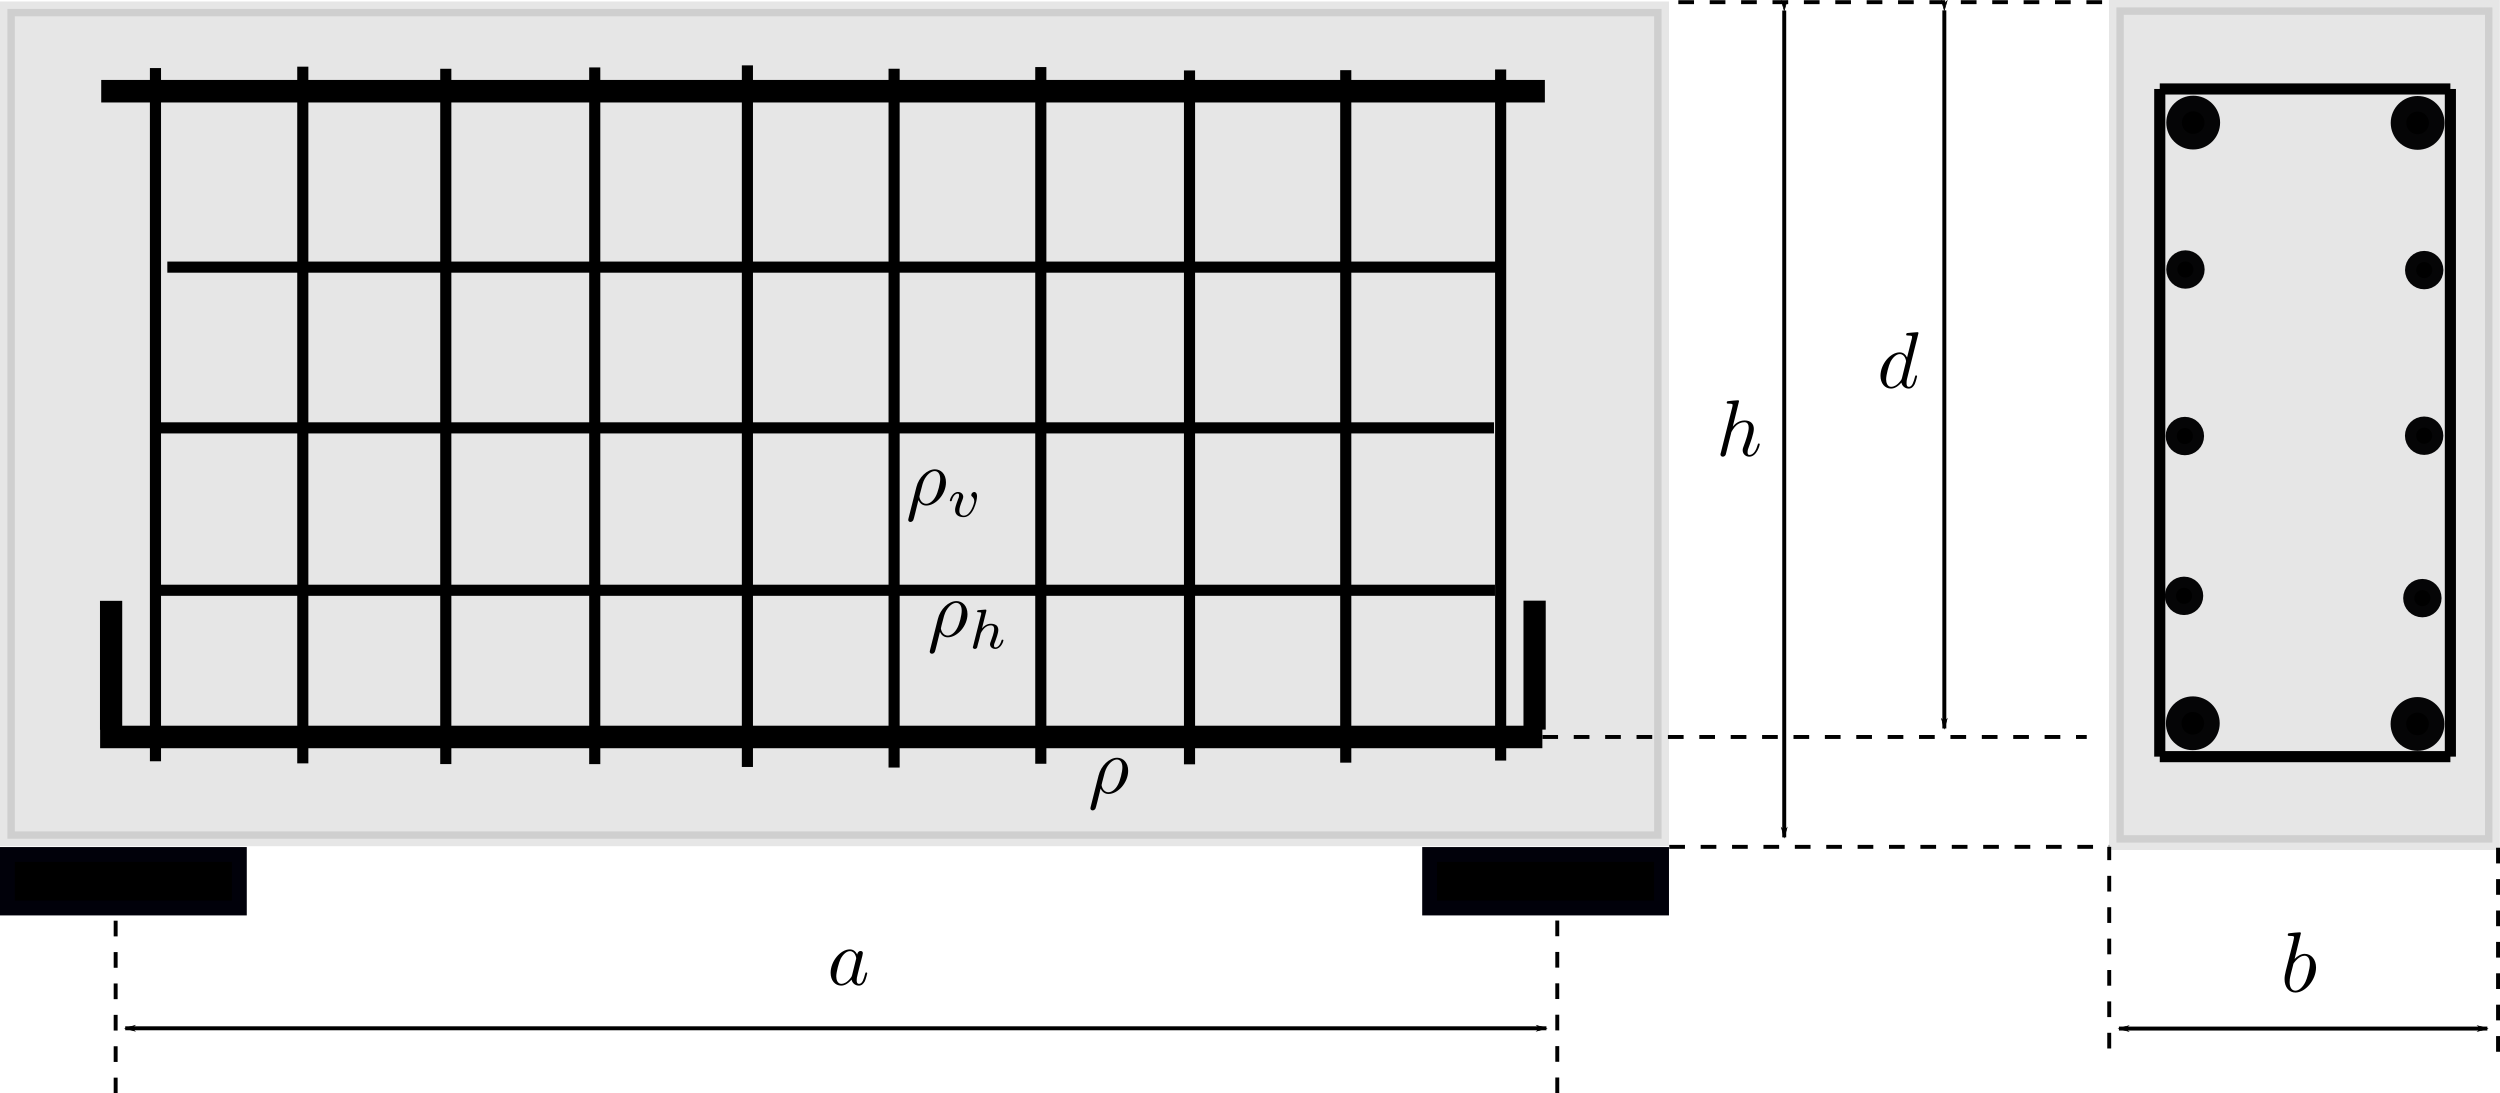 <?xml version="1.0" encoding="UTF-8" standalone="no"?>
<svg
   xmlns:ns1="http://www.iki.fi/pav/software/textext/"
   xmlns:dc="http://purl.org/dc/elements/1.1/"
   xmlns:cc="http://creativecommons.org/ns#"
   xmlns:rdf="http://www.w3.org/1999/02/22-rdf-syntax-ns#"
   xmlns:svg="http://www.w3.org/2000/svg"
   xmlns="http://www.w3.org/2000/svg"
   xmlns:sodipodi="http://sodipodi.sourceforge.net/DTD/sodipodi-0.dtd"
   xmlns:inkscape="http://www.inkscape.org/namespaces/inkscape"
   sodipodi:docname="DeepBeam.svg"
   inkscape:version="1.0 (4035a4fb49, 2020-05-01)"
   width="168.521mm"
   height="73.701mm"
   viewBox="0 0 168.521 73.701"
   version="1.1"
   id="svg8">
  <defs
     id="defs2">
    <marker
       inkscape:stockid="Arrow1Lstart"
       orient="auto"
       refY="0"
       refX="0"
       id="Arrow1Lstart"
       style="overflow:visible"
       inkscape:isstock="true">
      <path
         id="path869"
         d="M 0,0 5,-5 -12.5,0 5,5 Z"
         style="fill:#000000;fill-opacity:1;fill-rule:evenodd;stroke:#000000;stroke-width:1pt;stroke-opacity:1"
         transform="matrix(0.8,0,0,0.8,10,0)" />
    </marker>
    <marker
       inkscape:stockid="Arrow1Lend"
       orient="auto"
       refY="0"
       refX="0"
       id="Arrow1Lend"
       style="overflow:visible"
       inkscape:isstock="true">
      <path
         id="path872"
         d="M 0,0 5,-5 -12.5,0 5,5 Z"
         style="fill:#000000;fill-opacity:1;fill-rule:evenodd;stroke:#000000;stroke-width:1pt;stroke-opacity:1"
         transform="matrix(-0.8,0,0,-0.8,-10,0)" />
    </marker>
    <marker
       inkscape:isstock="true"
       style="overflow:visible"
       id="Arrow1Lstart-9"
       refX="0"
       refY="0"
       orient="auto"
       inkscape:stockid="Arrow1Lstart">
      <path
         transform="matrix(0.8,0,0,0.8,10,0)"
         style="fill:#000000;fill-opacity:1;fill-rule:evenodd;stroke:#000000;stroke-width:1pt;stroke-opacity:1"
         d="M 0,0 5,-5 -12.5,0 5,5 Z"
         id="path869-0" />
    </marker>
    <marker
       inkscape:isstock="true"
       style="overflow:visible"
       id="marker1558"
       refX="0"
       refY="0"
       orient="auto"
       inkscape:stockid="Arrow1Lstart">
      <path
         transform="matrix(0.8,0,0,0.8,10,0)"
         style="fill:#000000;fill-opacity:1;fill-rule:evenodd;stroke:#000000;stroke-width:1pt;stroke-opacity:1"
         d="M 0,0 5,-5 -12.5,0 5,5 Z"
         id="path1556" />
    </marker>
    <marker
       inkscape:isstock="true"
       style="overflow:visible"
       id="Arrow1Lend-5"
       refX="0"
       refY="0"
       orient="auto"
       inkscape:stockid="Arrow1Lend">
      <path
         transform="matrix(-0.8,0,0,-0.8,-10,0)"
         style="fill:#000000;fill-opacity:1;fill-rule:evenodd;stroke:#000000;stroke-width:1pt;stroke-opacity:1"
         d="M 0,0 5,-5 -12.5,0 5,5 Z"
         id="path872-4" />
    </marker>
    <g
       id="id-b994b710-5450-48d4-be48-94c2ee7891f3-2">
      <symbol
         id="id-d7338934-3629-4a4b-8543-264d08cdbad3-0"
         overflow="visible">
        <path
           id="id-be28b300-731d-4a1e-a735-672795f7fc5c-3"
           d=""
           style="stroke:none;stroke-width:0" />
      </symbol>
      <symbol
         id="id-6fd9de65-9aa5-4a48-a97c-f31c2527972d-3"
         overflow="visible">
        <path
           id="id-d567fb3b-1e43-48c9-9737-0450cb3c4cf6-2"
           d="M 3.719,-3.766 C 3.531,-4.141 3.25,-4.406 2.797,-4.406 c -1.156,0 -2.391,1.469 -2.391,2.922 0,0.938 0.547,1.594 1.312,1.594 0.203,0 0.703,-0.047 1.297,-0.75 0.078,0.422 0.438,0.75 0.906,0.75 0.359,0 0.578,-0.234 0.75,-0.547 0.156,-0.359 0.297,-0.969 0.297,-0.984 0,-0.109 -0.094,-0.109 -0.125,-0.109 -0.094,0 -0.109,0.047 -0.141,0.188 -0.172,0.641 -0.344,1.234 -0.75,1.234 -0.281,0 -0.297,-0.266 -0.297,-0.453 0,-0.219 0.016,-0.312 0.125,-0.75 C 3.891,-1.719 3.906,-1.828 4,-2.203 L 4.359,-3.594 c 0.062,-0.281 0.062,-0.297 0.062,-0.344 0,-0.172 -0.109,-0.266 -0.281,-0.266 -0.25,0 -0.391,0.219 -0.422,0.438 z M 3.078,-1.188 C 3.016,-1 3.016,-0.984 2.875,-0.812 2.438,-0.266 2.031,-0.109 1.75,-0.109 c -0.5,0 -0.641,-0.547 -0.641,-0.938 0,-0.5 0.312,-1.719 0.547,-2.188 0.312,-0.578 0.75,-0.953 1.156,-0.953 0.641,0 0.781,0.812 0.781,0.875 0,0.062 -0.016,0.125 -0.031,0.172 z m 0,0"
           style="stroke:none;stroke-width:0" />
      </symbol>
    </g>
    <marker
       inkscape:stockid="Arrow1Lstart"
       orient="auto"
       refY="0"
       refX="0"
       id="Arrow1Lstart-9-7"
       style="overflow:visible"
       inkscape:isstock="true">
      <path
         id="path869-0-5"
         d="M 0,0 5,-5 -12.5,0 5,5 Z"
         style="fill:#000000;fill-opacity:1;fill-rule:evenodd;stroke:#000000;stroke-width:1pt;stroke-opacity:1"
         transform="matrix(0.8,0,0,0.8,10,0)" />
    </marker>
    <marker
       inkscape:stockid="Arrow1Lstart"
       orient="auto"
       refY="0"
       refX="0"
       id="marker1856"
       style="overflow:visible"
       inkscape:isstock="true">
      <path
         id="path1854"
         d="M 0,0 5,-5 -12.5,0 5,5 Z"
         style="fill:#000000;fill-opacity:1;fill-rule:evenodd;stroke:#000000;stroke-width:1pt;stroke-opacity:1"
         transform="matrix(0.8,0,0,0.8,10,0)" />
    </marker>
    <marker
       inkscape:stockid="Arrow1Lend"
       orient="auto"
       refY="0"
       refX="0"
       id="Arrow1Lend-5-7"
       style="overflow:visible"
       inkscape:isstock="true">
      <path
         id="path872-4-2"
         d="M 0,0 5,-5 -12.5,0 5,5 Z"
         style="fill:#000000;fill-opacity:1;fill-rule:evenodd;stroke:#000000;stroke-width:1pt;stroke-opacity:1"
         transform="matrix(-0.8,0,0,-0.8,-10,0)" />
    </marker>
    <g
       id="id-b1a96e4a-0e61-46fd-ab33-ca2e786939b3-3">
      <symbol
         id="id-f11ced42-3df7-4995-b873-aaacd4ab6959-7"
         overflow="visible">
        <path
           id="id-ea409e7c-8387-417a-a1ba-b4a1f7a70a3d-5"
           d=""
           style="stroke:none" />
      </symbol>
      <symbol
         id="id-deddcf4d-5d41-4bb9-a0fb-93c269c30378-4"
         overflow="visible">
        <path
           id="id-1b3b8bd4-e0ee-4f59-8ca4-40478d958500-0"
           d="m 2.859,-6.812 c 0,0 0,-0.109 -0.125,-0.109 -0.234,0 -0.953,0.078 -1.219,0.109 -0.078,0 -0.188,0.016 -0.188,0.188 0,0.125 0.094,0.125 0.234,0.125 0.484,0 0.5,0.062 0.5,0.172 L 2.031,-6.125 0.594,-0.391 c -0.047,0.141 -0.047,0.156 -0.047,0.219 0,0.234 0.203,0.281 0.297,0.281 0.156,0 0.312,-0.125 0.359,-0.266 l 0.188,-0.75 0.219,-0.891 C 1.672,-2.031 1.734,-2.25 1.781,-2.469 1.797,-2.531 1.891,-2.859 1.891,-2.922 1.922,-3.016 2.234,-3.562 2.578,-3.844 2.797,-4 3.094,-4.188 3.531,-4.188 c 0.422,0 0.531,0.344 0.531,0.703 0,0.531 -0.375,1.625 -0.609,2.234 C 3.375,-1.031 3.312,-0.906 3.312,-0.703 c 0,0.469 0.359,0.812 0.828,0.812 0.938,0 1.297,-1.453 1.297,-1.531 0,-0.109 -0.078,-0.109 -0.109,-0.109 -0.109,0 -0.109,0.031 -0.156,0.188 -0.141,0.531 -0.469,1.234 -1.016,1.234 -0.172,0 -0.234,-0.094 -0.234,-0.328 0,-0.25 0.078,-0.484 0.172,-0.703 0.156,-0.438 0.609,-1.625 0.609,-2.203 0,-0.641 -0.391,-1.062 -1.141,-1.062 -0.625,0 -1.109,0.312 -1.484,0.766 z m 0,0"
           style="stroke:none" />
      </symbol>
    </g>
    <g
       id="id-b994b710-5450-48d4-be48-94c2ee7891f3-25">
      <symbol
         id="id-d7338934-3629-4a4b-8543-264d08cdbad3-7"
         overflow="visible">
        <path
           id="id-be28b300-731d-4a1e-a735-672795f7fc5c-5"
           d=""
           style="stroke:none;stroke-width:0" />
      </symbol>
      <symbol
         id="id-6fd9de65-9aa5-4a48-a97c-f31c2527972d-6"
         overflow="visible">
        <path
           id="id-d567fb3b-1e43-48c9-9737-0450cb3c4cf6-9"
           d="M 3.719,-3.766 C 3.531,-4.141 3.25,-4.406 2.797,-4.406 c -1.156,0 -2.391,1.469 -2.391,2.922 0,0.938 0.547,1.594 1.312,1.594 0.203,0 0.703,-0.047 1.297,-0.75 0.078,0.422 0.438,0.75 0.906,0.75 0.359,0 0.578,-0.234 0.75,-0.547 0.156,-0.359 0.297,-0.969 0.297,-0.984 0,-0.109 -0.094,-0.109 -0.125,-0.109 -0.094,0 -0.109,0.047 -0.141,0.188 -0.172,0.641 -0.344,1.234 -0.75,1.234 -0.281,0 -0.297,-0.266 -0.297,-0.453 0,-0.219 0.016,-0.312 0.125,-0.75 C 3.891,-1.719 3.906,-1.828 4,-2.203 L 4.359,-3.594 c 0.062,-0.281 0.062,-0.297 0.062,-0.344 0,-0.172 -0.109,-0.266 -0.281,-0.266 -0.25,0 -0.391,0.219 -0.422,0.438 z M 3.078,-1.188 C 3.016,-1 3.016,-0.984 2.875,-0.812 2.438,-0.266 2.031,-0.109 1.75,-0.109 c -0.5,0 -0.641,-0.547 -0.641,-0.938 0,-0.5 0.312,-1.719 0.547,-2.188 0.312,-0.578 0.75,-0.953 1.156,-0.953 0.641,0 0.781,0.812 0.781,0.875 0,0.062 -0.016,0.125 -0.031,0.172 z m 0,0"
           style="stroke:none;stroke-width:0" />
      </symbol>
    </g>
    <g
       id="id-fbc13800-2a69-4645-b7ff-20e4cdbe1164-2">
      <symbol
         id="id-6175a87d-3ac9-4e69-8619-4d6cdbd5412a-1"
         overflow="visible">
        <path
           id="id-703999ed-970e-4edc-b125-f77be6d9526d-3"
           d=""
           style="stroke:none" />
      </symbol>
      <symbol
         id="id-0fa40888-01c3-4b9b-b525-2481fd49097e-6"
         overflow="visible">
        <path
           id="id-359f8a84-7beb-49ad-8082-f2dad7536124-3"
           d="m 0.328,1.719 c -0.031,0.125 -0.031,0.141 -0.031,0.172 0,0.141 0.109,0.266 0.281,0.266 0.203,0 0.328,-0.188 0.344,-0.219 0.062,-0.078 0.375,-1.422 0.641,-2.5 0.203,0.406 0.516,0.672 0.984,0.672 C 3.719,0.109 5,-1.297 5,-2.781 c 0,-1.062 -0.656,-1.625 -1.375,-1.625 -0.969,0 -2.016,1 -2.312,2.219 z m 2.219,-1.828 C 1.844,-0.109 1.688,-0.906 1.688,-1 c 0,-0.031 0.047,-0.234 0.078,-0.359 0.281,-1.125 0.375,-1.484 0.594,-1.875 0.438,-0.734 0.938,-0.953 1.234,-0.953 0.375,0 0.688,0.297 0.688,0.984 0,0.547 -0.281,1.656 -0.547,2.141 -0.328,0.641 -0.812,0.953 -1.188,0.953 z m 0,0"
           style="stroke:none" />
      </symbol>
      <symbol
         id="id-e7c2cc6c-cc3a-4328-a064-84879bd47dab-2"
         overflow="visible">
        <path
           id="id-ab60abb4-dae5-44d1-96a1-d3af4362710a-5"
           d=""
           style="stroke:none" />
      </symbol>
      <symbol
         id="id-0d7c63a3-1451-4c71-85c7-a4557a969ce8-2"
         overflow="visible">
        <path
           id="id-d08ddc5a-53a7-482e-861e-fd30b6e56ea7-4"
           d="m 3.719,-2.531 c 0,-0.547 -0.328,-0.547 -0.344,-0.547 -0.188,0 -0.375,0.188 -0.375,0.375 0,0.109 0.062,0.172 0.109,0.203 0.125,0.109 0.266,0.281 0.266,0.562 0,0.312 -0.469,1.812 -1.297,1.812 -0.562,0 -0.562,-0.5 -0.562,-0.625 0,-0.312 0.125,-0.703 0.391,-1.359 C 1.953,-2.25 2,-2.359 2,-2.469 2,-2.844 1.688,-3.078 1.344,-3.078 0.641,-3.078 0.328,-2.125 0.328,-2 c 0,0.078 0.094,0.078 0.125,0.078 0.094,0 0.094,-0.031 0.125,-0.109 C 0.734,-2.594 1.031,-2.875 1.312,-2.875 c 0.125,0 0.172,0.078 0.172,0.234 0,0.172 -0.047,0.312 -0.125,0.469 -0.297,0.781 -0.375,1.078 -0.375,1.328 0,0.688 0.547,0.906 1.078,0.906 1.172,0 1.656,-2.016 1.656,-2.594 z m 0,0"
           style="stroke:none" />
      </symbol>
    </g>
    <marker
       inkscape:isstock="true"
       style="overflow:visible"
       id="Arrow1Lstart-8"
       refX="0"
       refY="0"
       orient="auto"
       inkscape:stockid="Arrow1Lstart">
      <path
         transform="matrix(0.8,0,0,0.8,10,0)"
         style="fill:#000000;fill-opacity:1;fill-rule:evenodd;stroke:#000000;stroke-width:1pt;stroke-opacity:1"
         d="M 0,0 5,-5 -12.5,0 5,5 Z"
         id="path869-3" />
    </marker>
    <marker
       inkscape:isstock="true"
       style="overflow:visible"
       id="marker3126"
       refX="0"
       refY="0"
       orient="auto"
       inkscape:stockid="Arrow1Lstart">
      <path
         transform="matrix(0.8,0,0,0.8,10,0)"
         style="fill:#000000;fill-opacity:1;fill-rule:evenodd;stroke:#000000;stroke-width:1pt;stroke-opacity:1"
         d="M 0,0 5,-5 -12.5,0 5,5 Z"
         id="path3124" />
    </marker>
    <marker
       inkscape:isstock="true"
       style="overflow:visible"
       id="Arrow1Lend-4"
       refX="0"
       refY="0"
       orient="auto"
       inkscape:stockid="Arrow1Lend">
      <path
         transform="matrix(-0.8,0,0,-0.8,-10,0)"
         style="fill:#000000;fill-opacity:1;fill-rule:evenodd;stroke:#000000;stroke-width:1pt;stroke-opacity:1"
         d="M 0,0 5,-5 -12.5,0 5,5 Z"
         id="path872-41" />
    </marker>
    <g
       id="id-b994b710-5450-48d4-be48-94c2ee7891f3-8">
      <symbol
         id="id-d7338934-3629-4a4b-8543-264d08cdbad3-1"
         overflow="visible">
        <path
           id="id-be28b300-731d-4a1e-a735-672795f7fc5c-4"
           d=""
           style="stroke:none;stroke-width:0" />
      </symbol>
      <symbol
         id="id-6fd9de65-9aa5-4a48-a97c-f31c2527972d-5"
         overflow="visible">
        <path
           id="id-d567fb3b-1e43-48c9-9737-0450cb3c4cf6-7"
           d="M 3.719,-3.766 C 3.531,-4.141 3.25,-4.406 2.797,-4.406 c -1.156,0 -2.391,1.469 -2.391,2.922 0,0.938 0.547,1.594 1.312,1.594 0.203,0 0.703,-0.047 1.297,-0.75 0.078,0.422 0.438,0.75 0.906,0.75 0.359,0 0.578,-0.234 0.75,-0.547 0.156,-0.359 0.297,-0.969 0.297,-0.984 0,-0.109 -0.094,-0.109 -0.125,-0.109 -0.094,0 -0.109,0.047 -0.141,0.188 -0.172,0.641 -0.344,1.234 -0.75,1.234 -0.281,0 -0.297,-0.266 -0.297,-0.453 0,-0.219 0.016,-0.312 0.125,-0.75 C 3.891,-1.719 3.906,-1.828 4,-2.203 L 4.359,-3.594 c 0.062,-0.281 0.062,-0.297 0.062,-0.344 0,-0.172 -0.109,-0.266 -0.281,-0.266 -0.25,0 -0.391,0.219 -0.422,0.438 z M 3.078,-1.188 C 3.016,-1 3.016,-0.984 2.875,-0.812 2.438,-0.266 2.031,-0.109 1.75,-0.109 c -0.5,0 -0.641,-0.547 -0.641,-0.938 0,-0.5 0.312,-1.719 0.547,-2.188 0.312,-0.578 0.75,-0.953 1.156,-0.953 0.641,0 0.781,0.812 0.781,0.875 0,0.062 -0.016,0.125 -0.031,0.172 z m 0,0"
           style="stroke:none;stroke-width:0" />
      </symbol>
    </g>
    <g
       id="id-fbc13800-2a69-4645-b7ff-20e4cdbe1164-3">
      <symbol
         id="id-6175a87d-3ac9-4e69-8619-4d6cdbd5412a-8"
         overflow="visible">
        <path
           id="id-703999ed-970e-4edc-b125-f77be6d9526d-6"
           d=""
           style="stroke:none" />
      </symbol>
      <symbol
         id="id-0fa40888-01c3-4b9b-b525-2481fd49097e-4"
         overflow="visible">
        <path
           id="id-359f8a84-7beb-49ad-8082-f2dad7536124-9"
           d="m 0.328,1.719 c -0.031,0.125 -0.031,0.141 -0.031,0.172 0,0.141 0.109,0.266 0.281,0.266 0.203,0 0.328,-0.188 0.344,-0.219 0.062,-0.078 0.375,-1.422 0.641,-2.5 0.203,0.406 0.516,0.672 0.984,0.672 C 3.719,0.109 5,-1.297 5,-2.781 c 0,-1.062 -0.656,-1.625 -1.375,-1.625 -0.969,0 -2.016,1 -2.312,2.219 z m 2.219,-1.828 C 1.844,-0.109 1.688,-0.906 1.688,-1 c 0,-0.031 0.047,-0.234 0.078,-0.359 0.281,-1.125 0.375,-1.484 0.594,-1.875 0.438,-0.734 0.938,-0.953 1.234,-0.953 0.375,0 0.688,0.297 0.688,0.984 0,0.547 -0.281,1.656 -0.547,2.141 -0.328,0.641 -0.812,0.953 -1.188,0.953 z m 0,0"
           style="stroke:none" />
      </symbol>
      <symbol
         id="id-e7c2cc6c-cc3a-4328-a064-84879bd47dab-4"
         overflow="visible">
        <path
           id="id-ab60abb4-dae5-44d1-96a1-d3af4362710a-7"
           d=""
           style="stroke:none" />
      </symbol>
      <symbol
         id="id-0d7c63a3-1451-4c71-85c7-a4557a969ce8-5"
         overflow="visible">
        <path
           id="id-d08ddc5a-53a7-482e-861e-fd30b6e56ea7-5"
           d="m 3.719,-2.531 c 0,-0.547 -0.328,-0.547 -0.344,-0.547 -0.188,0 -0.375,0.188 -0.375,0.375 0,0.109 0.062,0.172 0.109,0.203 0.125,0.109 0.266,0.281 0.266,0.562 0,0.312 -0.469,1.812 -1.297,1.812 -0.562,0 -0.562,-0.5 -0.562,-0.625 0,-0.312 0.125,-0.703 0.391,-1.359 C 1.953,-2.25 2,-2.359 2,-2.469 2,-2.844 1.688,-3.078 1.344,-3.078 0.641,-3.078 0.328,-2.125 0.328,-2 c 0,0.078 0.094,0.078 0.125,0.078 0.094,0 0.094,-0.031 0.125,-0.109 C 0.734,-2.594 1.031,-2.875 1.312,-2.875 c 0.125,0 0.172,0.078 0.172,0.234 0,0.172 -0.047,0.312 -0.125,0.469 -0.297,0.781 -0.375,1.078 -0.375,1.328 0,0.688 0.547,0.906 1.078,0.906 1.172,0 1.656,-2.016 1.656,-2.594 z m 0,0"
           style="stroke:none" />
      </symbol>
    </g>
  </defs>
  <sodipodi:namedview
     id="base"
     pagecolor="#ffffff"
     bordercolor="#666666"
     borderopacity="1.0"
     inkscape:pageopacity="0.0"
     inkscape:pageshadow="2"
     inkscape:zoom="0.98994949"
     inkscape:cx="318.98169"
     inkscape:cy="108.38062"
     inkscape:document-units="mm"
     inkscape:current-layer="layer1"
     inkscape:document-rotation="0"
     showgrid="false"
     inkscape:window-width="1920"
     inkscape:window-height="991"
     inkscape:window-x="-9"
     inkscape:window-y="-9"
     inkscape:window-maximized="1" />
  <g
     inkscape:label="Layer 1"
     inkscape:groupmode="layer"
     id="layer1"
     transform="translate(-39.943,-79.153)">
    <rect
       style="opacity:0.1;fill:#000000;fill-opacity:1;stroke:#050506;stroke-width:1;stroke-miterlimit:4;stroke-dasharray:none;stroke-opacity:1"
       id="rect833"
       width="111.503"
       height="55.94"
       x="40.443"
       y="79.753" />
    <rect
       style="fill:#000000;fill-opacity:1;stroke:#01010a;stroke-width:1;stroke-miterlimit:4;stroke-dasharray:none"
       id="rect835"
       width="15.635"
       height="3.608"
       x="40.443"
       y="136.752" />
    <rect
       y="136.752"
       x="136.311"
       height="3.608"
       width="15.635"
       id="rect835-0"
       style="fill:#000000;fill-opacity:1;stroke:#01010a;stroke-width:1;stroke-miterlimit:4;stroke-dasharray:none" />
    <path
       style="fill:none;stroke:#000000;stroke-width:0.267;stroke-linecap:butt;stroke-linejoin:miter;stroke-miterlimit:4;stroke-dasharray:none;stroke-opacity:1;marker-start:url(#Arrow1Lstart);marker-mid:url(#Arrow1Lstart);marker-end:url(#Arrow1Lend)"
       d="M 48.384,148.468 H 144.184"
       id="path867" />
    <g
       id="g1295"
       ns1:jacobian_sqrt="0.540685"
       ns1:stroke-to-path="0"
       ns1:alignment="middle center"
       ns1:scale="1.5326481916807657"
       ns1:preamble="C:\Users\USER\AppData\Roaming\inkscape\extensions\textext\default_packages.tex"
       ns1:text="$a$"
       ns1:pdfconverter="inkscape"
       ns1:texconverter="pdflatex"
       ns1:version="1.5.0"
       transform="matrix(0.541,0,0,0.541,95.934,143.149)">
      <defs
         id="id-a2c157e5-286c-4aa9-b745-75e877fac2d5">
        <g
           id="id-b994b710-5450-48d4-be48-94c2ee7891f3">
          <symbol
             overflow="visible"
             id="id-d7338934-3629-4a4b-8543-264d08cdbad3">
            <path
               style="stroke:none;stroke-width:0"
               d=""
               id="id-be28b300-731d-4a1e-a735-672795f7fc5c" />
          </symbol>
          <symbol
             overflow="visible"
             id="id-6fd9de65-9aa5-4a48-a97c-f31c2527972d">
            <path
               style="stroke:none;stroke-width:0"
               d="M 3.719,-3.766 C 3.531,-4.141 3.25,-4.406 2.797,-4.406 c -1.156,0 -2.391,1.469 -2.391,2.922 0,0.938 0.547,1.594 1.312,1.594 0.203,0 0.703,-0.047 1.297,-0.75 0.078,0.422 0.438,0.75 0.906,0.75 0.359,0 0.578,-0.234 0.75,-0.547 0.156,-0.359 0.297,-0.969 0.297,-0.984 0,-0.109 -0.094,-0.109 -0.125,-0.109 -0.094,0 -0.109,0.047 -0.141,0.188 -0.172,0.641 -0.344,1.234 -0.75,1.234 -0.281,0 -0.297,-0.266 -0.297,-0.453 0,-0.219 0.016,-0.312 0.125,-0.75 C 3.891,-1.719 3.906,-1.828 4,-2.203 L 4.359,-3.594 c 0.062,-0.281 0.062,-0.297 0.062,-0.344 0,-0.172 -0.109,-0.266 -0.281,-0.266 -0.25,0 -0.391,0.219 -0.422,0.438 z M 3.078,-1.188 C 3.016,-1 3.016,-0.984 2.875,-0.812 2.438,-0.266 2.031,-0.109 1.75,-0.109 c -0.5,0 -0.641,-0.547 -0.641,-0.938 0,-0.5 0.312,-1.719 0.547,-2.188 0.312,-0.578 0.75,-0.953 1.156,-0.953 0.641,0 0.781,0.812 0.781,0.875 0,0.062 -0.016,0.125 -0.031,0.172 z m 0,0"
               id="id-d567fb3b-1e43-48c9-9737-0450cb3c4cf6" />
          </symbol>
        </g>
      </defs>
      <g
         id="id-621fd36d-c1d8-4989-91f7-d39807f83819"
         transform="translate(-149.118,-130.359)">
        <g
           style="fill:#000000;fill-opacity:1"
           id="id-5ac17e7d-e4b0-4f4b-abdb-e599a32e4a46">
          <g
             id="g1291"
             transform="translate(148.712,134.765)">
            <path
               style="stroke:none;stroke-width:0"
               d="M 3.719,-3.766 C 3.531,-4.141 3.25,-4.406 2.797,-4.406 c -1.156,0 -2.391,1.469 -2.391,2.922 0,0.938 0.547,1.594 1.312,1.594 0.203,0 0.703,-0.047 1.297,-0.75 0.078,0.422 0.438,0.75 0.906,0.75 0.359,0 0.578,-0.234 0.75,-0.547 0.156,-0.359 0.297,-0.969 0.297,-0.984 0,-0.109 -0.094,-0.109 -0.125,-0.109 -0.094,0 -0.109,0.047 -0.141,0.188 -0.172,0.641 -0.344,1.234 -0.75,1.234 -0.281,0 -0.297,-0.266 -0.297,-0.453 0,-0.219 0.016,-0.312 0.125,-0.75 C 3.891,-1.719 3.906,-1.828 4,-2.203 L 4.359,-3.594 c 0.062,-0.281 0.062,-0.297 0.062,-0.344 0,-0.172 -0.109,-0.266 -0.281,-0.266 -0.25,0 -0.391,0.219 -0.422,0.438 z M 3.078,-1.188 C 3.016,-1 3.016,-0.984 2.875,-0.812 2.438,-0.266 2.031,-0.109 1.75,-0.109 c -0.5,0 -0.641,-0.547 -0.641,-0.938 0,-0.5 0.312,-1.719 0.547,-2.188 0.312,-0.578 0.75,-0.953 1.156,-0.953 0.641,0 0.781,0.812 0.781,0.875 0,0.062 -0.016,0.125 -0.031,0.172 z m 0,0"
               id="id-f32a6ca1-8278-4b11-83b1-292ef06cdb75" />
          </g>
        </g>
      </g>
    </g>
    <path
       style="fill:none;stroke:#000000;stroke-width:1.518;stroke-linecap:butt;stroke-linejoin:miter;stroke-miterlimit:4;stroke-dasharray:none;stroke-opacity:1"
       d="M 46.692,128.831 H 143.911"
       id="path1310" />
    <path
       style="fill:none;stroke:#000000;stroke-width:1.5;stroke-linecap:butt;stroke-linejoin:miter;stroke-miterlimit:4;stroke-dasharray:none;stroke-opacity:1"
       d="m 143.388,128.335 v -8.693"
       id="path1314" />
    <path
       id="path1314-3"
       d="m 47.432,128.347 v -8.693"
       style="fill:none;stroke:#000000;stroke-width:1.5;stroke-linecap:butt;stroke-linejoin:miter;stroke-miterlimit:4;stroke-dasharray:none;stroke-opacity:1" />
    <path
       id="path1310-9"
       d="m 46.766,85.301 h 97.314"
       style="fill:none;stroke:#000000;stroke-width:1.519;stroke-linecap:butt;stroke-linejoin:miter;stroke-miterlimit:4;stroke-dasharray:none;stroke-opacity:1" />
    <path
       style="fill:none;stroke:#000000;stroke-width:0.75;stroke-linecap:butt;stroke-linejoin:miter;stroke-miterlimit:4;stroke-dasharray:none;stroke-opacity:1"
       d="M 60.354,83.647 V 130.61"
       id="path1346"
       sodipodi:nodetypes="cc" />
    <path
       id="path1346-8"
       d="M 69.993,83.789 V 130.658"
       style="fill:none;stroke:#000000;stroke-width:0.75;stroke-linecap:butt;stroke-linejoin:miter;stroke-miterlimit:4;stroke-dasharray:none;stroke-opacity:1"
       sodipodi:nodetypes="cc" />
    <path
       style="fill:none;stroke:#000000;stroke-width:0.75;stroke-linecap:butt;stroke-linejoin:miter;stroke-miterlimit:4;stroke-dasharray:none;stroke-opacity:1"
       d="M 80.034,83.698 V 130.661"
       id="path1346-8-9"
       sodipodi:nodetypes="cc" />
    <path
       id="path1346-8-9-5"
       d="M 90.324,83.559 V 130.853"
       style="fill:none;stroke:#000000;stroke-width:0.75;stroke-linecap:butt;stroke-linejoin:miter;stroke-miterlimit:4;stroke-dasharray:none;stroke-opacity:1"
       sodipodi:nodetypes="cc" />
    <path
       style="fill:none;stroke:#000000;stroke-width:0.75;stroke-linecap:butt;stroke-linejoin:miter;stroke-miterlimit:4;stroke-dasharray:none;stroke-opacity:1"
       d="M 100.213,83.787 V 130.893"
       id="path1346-8-9-5-5"
       sodipodi:nodetypes="cc" />
    <path
       id="path1346-8-9-5-5-8"
       d="M 110.102,83.673 V 130.637"
       style="fill:none;stroke:#000000;stroke-width:0.75;stroke-linecap:butt;stroke-linejoin:miter;stroke-miterlimit:4;stroke-dasharray:none;stroke-opacity:1"
       sodipodi:nodetypes="cc" />
    <path
       style="fill:none;stroke:#000000;stroke-width:0.75;stroke-linecap:butt;stroke-linejoin:miter;stroke-miterlimit:4;stroke-dasharray:none;stroke-opacity:1"
       d="M 120.126,83.901 V 130.675"
       id="path1346-8-9-5-5-8-1"
       sodipodi:nodetypes="cc" />
    <path
       id="path1346-8-9-5-5-8-1-7"
       d="M 130.658,83.883 V 130.563"
       style="fill:none;stroke:#000000;stroke-width:0.75;stroke-linecap:butt;stroke-linejoin:miter;stroke-miterlimit:4;stroke-dasharray:none;stroke-opacity:1"
       sodipodi:nodetypes="cc" />
    <path
       style="fill:none;stroke:#000000;stroke-width:0.75;stroke-linecap:butt;stroke-linejoin:miter;stroke-miterlimit:4;stroke-dasharray:none;stroke-opacity:1"
       d="m 141.099,83.836 v 46.586"
       id="path1346-8-9-5-5-8-1-7-6"
       sodipodi:nodetypes="cc" />
    <path
       id="path1346-89"
       d="M 50.423,83.741 V 130.469"
       style="fill:none;stroke:#000000;stroke-width:0.75;stroke-linecap:butt;stroke-linejoin:miter;stroke-miterlimit:4;stroke-dasharray:none;stroke-opacity:1"
       sodipodi:nodetypes="cc" />
    <path
       id="path1346-0"
       d="M 140.717,118.942 H 50.487"
       style="fill:none;stroke:#000000;stroke-width:0.75;stroke-linecap:butt;stroke-linejoin:miter;stroke-miterlimit:4;stroke-dasharray:none;stroke-opacity:1" />
    <path
       style="fill:none;stroke:#000000;stroke-width:0.75;stroke-linecap:butt;stroke-linejoin:miter;stroke-miterlimit:4;stroke-dasharray:none;stroke-opacity:1"
       d="M 140.65,107.995 H 50.421"
       id="path1346-0-7" />
    <path
       id="path1346-0-7-8"
       d="M 141.452,97.16 H 51.222"
       style="fill:none;stroke:#000000;stroke-width:0.75;stroke-linecap:butt;stroke-linejoin:miter;stroke-miterlimit:4;stroke-dasharray:none;stroke-opacity:1" />
    <path
       id="path867-9"
       d="m 160.215,79.862 v 55.736"
       style="fill:none;stroke:#000000;stroke-width:0.267;stroke-linecap:butt;stroke-linejoin:miter;stroke-miterlimit:4;stroke-dasharray:none;stroke-opacity:1;marker-start:url(#Arrow1Lstart-9);marker-mid:url(#Arrow1Lstart-9);marker-end:url(#Arrow1Lend-5)"
       sodipodi:nodetypes="cc" />
    <g
       id="g1295-4"
       ns1:jacobian_sqrt="0.540685"
       ns1:inkscapeversion="1.0"
       ns1:stroke-to-path="0"
       ns1:alignment="middle center"
       ns1:scale="1.5326482200271818"
       ns1:preamble="C:\Users\USER\AppData\Roaming\inkscape\extensions\textext\default_packages.tex"
       ns1:text="$h$"
       ns1:pdfconverter="inkscape"
       ns1:texconverter="pdflatex"
       ns1:version="1.5.0"
       transform="matrix(0.541,0,0,0.541,155.918,106.134)">
      <defs
         id="id-28a40657-a938-444a-bc4f-f9d72f46c7f1">
        <g
           id="id-b1a96e4a-0e61-46fd-ab33-ca2e786939b3">
          <symbol
             overflow="visible"
             id="id-f11ced42-3df7-4995-b873-aaacd4ab6959">
            <path
               style="stroke:none"
               d=""
               id="id-ea409e7c-8387-417a-a1ba-b4a1f7a70a3d" />
          </symbol>
          <symbol
             overflow="visible"
             id="id-deddcf4d-5d41-4bb9-a0fb-93c269c30378">
            <path
               style="stroke:none"
               d="m 2.859,-6.812 c 0,0 0,-0.109 -0.125,-0.109 -0.234,0 -0.953,0.078 -1.219,0.109 -0.078,0 -0.188,0.016 -0.188,0.188 0,0.125 0.094,0.125 0.234,0.125 0.484,0 0.5,0.062 0.5,0.172 L 2.031,-6.125 0.594,-0.391 c -0.047,0.141 -0.047,0.156 -0.047,0.219 0,0.234 0.203,0.281 0.297,0.281 0.156,0 0.312,-0.125 0.359,-0.266 l 0.188,-0.75 0.219,-0.891 C 1.672,-2.031 1.734,-2.25 1.781,-2.469 1.797,-2.531 1.891,-2.859 1.891,-2.922 1.922,-3.016 2.234,-3.562 2.578,-3.844 2.797,-4 3.094,-4.188 3.531,-4.188 c 0.422,0 0.531,0.344 0.531,0.703 0,0.531 -0.375,1.625 -0.609,2.234 C 3.375,-1.031 3.312,-0.906 3.312,-0.703 c 0,0.469 0.359,0.812 0.828,0.812 0.938,0 1.297,-1.453 1.297,-1.531 0,-0.109 -0.078,-0.109 -0.109,-0.109 -0.109,0 -0.109,0.031 -0.156,0.188 -0.141,0.531 -0.469,1.234 -1.016,1.234 -0.172,0 -0.234,-0.094 -0.234,-0.328 0,-0.25 0.078,-0.484 0.172,-0.703 0.156,-0.438 0.609,-1.625 0.609,-2.203 0,-0.641 -0.391,-1.062 -1.141,-1.062 -0.625,0 -1.109,0.312 -1.484,0.766 z m 0,0"
               id="id-1b3b8bd4-e0ee-4f59-8ca4-40478d958500" />
          </symbol>
        </g>
      </defs>
      <g
         id="id-8a1fca15-a204-4af6-8b4e-f31b209c46f0"
         transform="translate(-149.259,-127.843)">
        <g
           style="fill:#000000;fill-opacity:1"
           id="id-efb8516a-ffc2-4fc5-9417-3e4d026edd22">
          <g
             id="g1808"
             transform="translate(148.712,134.765)">
            <path
               style="stroke:none"
               d="m 2.859,-6.812 c 0,0 0,-0.109 -0.125,-0.109 -0.234,0 -0.953,0.078 -1.219,0.109 -0.078,0 -0.188,0.016 -0.188,0.188 0,0.125 0.094,0.125 0.234,0.125 0.484,0 0.5,0.062 0.5,0.172 L 2.031,-6.125 0.594,-0.391 c -0.047,0.141 -0.047,0.156 -0.047,0.219 0,0.234 0.203,0.281 0.297,0.281 0.156,0 0.312,-0.125 0.359,-0.266 l 0.188,-0.75 0.219,-0.891 C 1.672,-2.031 1.734,-2.25 1.781,-2.469 1.797,-2.531 1.891,-2.859 1.891,-2.922 1.922,-3.016 2.234,-3.562 2.578,-3.844 2.797,-4 3.094,-4.188 3.531,-4.188 c 0.422,0 0.531,0.344 0.531,0.703 0,0.531 -0.375,1.625 -0.609,2.234 C 3.375,-1.031 3.312,-0.906 3.312,-0.703 c 0,0.469 0.359,0.812 0.828,0.812 0.938,0 1.297,-1.453 1.297,-1.531 0,-0.109 -0.078,-0.109 -0.109,-0.109 -0.109,0 -0.109,0.031 -0.156,0.188 -0.141,0.531 -0.469,1.234 -1.016,1.234 -0.172,0 -0.234,-0.094 -0.234,-0.328 0,-0.25 0.078,-0.484 0.172,-0.703 0.156,-0.438 0.609,-1.625 0.609,-2.203 0,-0.641 -0.391,-1.062 -1.141,-1.062 -0.625,0 -1.109,0.312 -1.484,0.766 z m 0,0"
               id="id-daeb31cb-611d-43de-8bb6-8739dd4e1c80" />
          </g>
        </g>
      </g>
    </g>
    <path
       sodipodi:nodetypes="cc"
       style="fill:none;stroke:#000000;stroke-width:0.267;stroke-linecap:butt;stroke-linejoin:miter;stroke-miterlimit:4;stroke-dasharray:none;stroke-opacity:1;marker-start:url(#Arrow1Lstart-9-7);marker-mid:url(#Arrow1Lstart-9-7);marker-end:url(#Arrow1Lend-5-7)"
       d="M 171.007,79.851 V 128.257"
       id="path867-9-9" />
    <g
       id="g1295-4-8"
       ns1:jacobian_sqrt="0.540685"
       ns1:inkscapeversion="1.0"
       ns1:stroke-to-path="0"
       ns1:alignment="middle center"
       ns1:scale="1.5326482483735984"
       ns1:preamble="C:\Users\USER\AppData\Roaming\inkscape\extensions\textext\default_packages.tex"
       ns1:text="$d$"
       ns1:pdfconverter="inkscape"
       ns1:texconverter="pdflatex"
       ns1:version="1.5.0"
       transform="matrix(0.541,0,0,0.541,166.703,101.543)">
      <defs
         id="id-7b48ec88-f902-4609-972b-94ab5ed3a822">
        <g
           id="id-c6dd0fd5-3fe3-417c-bbae-48091c89a36d">
          <symbol
             overflow="visible"
             id="id-9b142ce1-755b-4d05-8863-f41f2ffe7d4f">
            <path
               style="stroke:none"
               d=""
               id="id-6b6a5c95-cd38-4ac2-8a3a-6ae6383cf77d" />
          </symbol>
          <symbol
             overflow="visible"
             id="id-a1d5cecf-c91a-4d7b-835f-6689179c4259">
            <path
               style="stroke:none"
               d="m 5.141,-6.812 c 0,0 0,-0.109 -0.125,-0.109 -0.156,0 -1.094,0.094 -1.266,0.109 -0.078,0.016 -0.141,0.062 -0.141,0.188 0,0.125 0.094,0.125 0.234,0.125 0.484,0 0.5,0.062 0.5,0.172 L 4.312,-6.125 3.719,-3.766 C 3.531,-4.141 3.25,-4.406 2.797,-4.406 c -1.156,0 -2.391,1.469 -2.391,2.922 0,0.938 0.547,1.594 1.312,1.594 0.203,0 0.703,-0.047 1.297,-0.75 0.078,0.422 0.438,0.75 0.906,0.75 0.359,0 0.578,-0.234 0.75,-0.547 0.156,-0.359 0.297,-0.969 0.297,-0.984 0,-0.109 -0.094,-0.109 -0.125,-0.109 -0.094,0 -0.109,0.047 -0.141,0.188 -0.172,0.641 -0.344,1.234 -0.75,1.234 -0.281,0 -0.297,-0.266 -0.297,-0.453 0,-0.25 0.016,-0.312 0.047,-0.484 z m -2.062,5.625 C 3.016,-1 3.016,-0.984 2.875,-0.812 2.438,-0.266 2.031,-0.109 1.75,-0.109 c -0.5,0 -0.641,-0.547 -0.641,-0.938 0,-0.5 0.312,-1.719 0.547,-2.188 0.312,-0.578 0.75,-0.953 1.156,-0.953 0.641,0 0.781,0.812 0.781,0.875 0,0.062 -0.016,0.125 -0.031,0.172 z m 0,0"
               id="id-1b2333e5-8cc5-4d73-81e2-a61f46670c80" />
          </symbol>
        </g>
      </defs>
      <g
         id="id-9b8444a7-7c54-4246-af80-c8914cc457cc"
         transform="translate(-149.118,-127.843)">
        <g
           style="fill:#000000;fill-opacity:1"
           id="id-dfa182fc-4fe0-4b37-86a4-7c1ed7c495aa">
          <g
             id="g2183"
             transform="translate(148.712,134.765)">
            <path
               style="stroke:none"
               d="m 5.141,-6.812 c 0,0 0,-0.109 -0.125,-0.109 -0.156,0 -1.094,0.094 -1.266,0.109 -0.078,0.016 -0.141,0.062 -0.141,0.188 0,0.125 0.094,0.125 0.234,0.125 0.484,0 0.5,0.062 0.5,0.172 L 4.312,-6.125 3.719,-3.766 C 3.531,-4.141 3.25,-4.406 2.797,-4.406 c -1.156,0 -2.391,1.469 -2.391,2.922 0,0.938 0.547,1.594 1.312,1.594 0.203,0 0.703,-0.047 1.297,-0.75 0.078,0.422 0.438,0.75 0.906,0.75 0.359,0 0.578,-0.234 0.75,-0.547 0.156,-0.359 0.297,-0.969 0.297,-0.984 0,-0.109 -0.094,-0.109 -0.125,-0.109 -0.094,0 -0.109,0.047 -0.141,0.188 -0.172,0.641 -0.344,1.234 -0.75,1.234 -0.281,0 -0.297,-0.266 -0.297,-0.453 0,-0.25 0.016,-0.312 0.047,-0.484 z m -2.062,5.625 C 3.016,-1 3.016,-0.984 2.875,-0.812 2.438,-0.266 2.031,-0.109 1.75,-0.109 c -0.5,0 -0.641,-0.547 -0.641,-0.938 0,-0.5 0.312,-1.719 0.547,-2.188 0.312,-0.578 0.75,-0.953 1.156,-0.953 0.641,0 0.781,0.812 0.781,0.875 0,0.062 -0.016,0.125 -0.031,0.172 z m 0,0"
               id="id-b377a7d1-00db-42df-b479-7632150a6b8a" />
          </g>
        </g>
      </g>
    </g>
    <path
       style="fill:none;stroke:#000000;stroke-width:0.265;stroke-linecap:butt;stroke-linejoin:miter;stroke-miterlimit:4;stroke-dasharray:1.058, 1.058;stroke-dashoffset:0;stroke-opacity:1"
       d="m 153.076,79.3 h 29.179"
       id="path2201"
       sodipodi:nodetypes="cc" />
    <path
       sodipodi:nodetypes="cc"
       id="path2201-4"
       d="m 143.911,128.831 h 36.696"
       style="fill:none;stroke:#000000;stroke-width:0.265;stroke-linecap:butt;stroke-linejoin:miter;stroke-miterlimit:4;stroke-dasharray:1.058, 1.058;stroke-dashoffset:0;stroke-opacity:1" />
    <path
       style="fill:none;stroke:#000000;stroke-width:0.265;stroke-linecap:butt;stroke-linejoin:miter;stroke-miterlimit:4;stroke-dasharray:1.058, 1.058;stroke-dashoffset:0;stroke-opacity:1"
       d="m 152.466,136.237 h 29.656"
       id="path2201-4-0"
       sodipodi:nodetypes="cc" />
    <path
       sodipodi:nodetypes="cc"
       id="path2201-4-0-6"
       d="M 144.916,152.843 V 140.72"
       style="fill:none;stroke:#000000;stroke-width:0.265;stroke-linecap:butt;stroke-linejoin:miter;stroke-miterlimit:4;stroke-dasharray:1.058, 1.058;stroke-dashoffset:0;stroke-opacity:1" />
    <path
       style="fill:none;stroke:#000000;stroke-width:0.265;stroke-linecap:butt;stroke-linejoin:miter;stroke-miterlimit:4;stroke-dasharray:1.058, 1.058;stroke-dashoffset:0;stroke-opacity:1"
       d="M 47.739,152.853 V 140.98"
       id="path2201-4-0-6-3"
       sodipodi:nodetypes="cc" />
    <g
       id="g1295-3"
       ns1:jacobian_sqrt="0.540685"
       ns1:inkscapeversion="1.0"
       ns1:stroke-to-path="0"
       ns1:alignment="middle center"
       ns1:scale="1.5326482200271818"
       ns1:preamble="C:\Users\USER\AppData\Roaming\inkscape\extensions\textext\default_packages.tex"
       ns1:text="$\\rho_v$"
       ns1:pdfconverter="inkscape"
       ns1:texconverter="pdflatex"
       ns1:version="1.5.0"
       transform="matrix(0.541,0,0,0.541,101.165,110.789)">
      <defs
         id="id-422f2f84-67a1-428f-b1b2-eef203a1aa1d">
        <g
           id="id-fbc13800-2a69-4645-b7ff-20e4cdbe1164">
          <symbol
             overflow="visible"
             id="id-6175a87d-3ac9-4e69-8619-4d6cdbd5412a">
            <path
               style="stroke:none"
               d=""
               id="id-703999ed-970e-4edc-b125-f77be6d9526d" />
          </symbol>
          <symbol
             overflow="visible"
             id="id-0fa40888-01c3-4b9b-b525-2481fd49097e">
            <path
               style="stroke:none"
               d="m 0.328,1.719 c -0.031,0.125 -0.031,0.141 -0.031,0.172 0,0.141 0.109,0.266 0.281,0.266 0.203,0 0.328,-0.188 0.344,-0.219 0.062,-0.078 0.375,-1.422 0.641,-2.5 0.203,0.406 0.516,0.672 0.984,0.672 C 3.719,0.109 5,-1.297 5,-2.781 c 0,-1.062 -0.656,-1.625 -1.375,-1.625 -0.969,0 -2.016,1 -2.312,2.219 z m 2.219,-1.828 C 1.844,-0.109 1.688,-0.906 1.688,-1 c 0,-0.031 0.047,-0.234 0.078,-0.359 0.281,-1.125 0.375,-1.484 0.594,-1.875 0.438,-0.734 0.938,-0.953 1.234,-0.953 0.375,0 0.688,0.297 0.688,0.984 0,0.547 -0.281,1.656 -0.547,2.141 -0.328,0.641 -0.812,0.953 -1.188,0.953 z m 0,0"
               id="id-359f8a84-7beb-49ad-8082-f2dad7536124" />
          </symbol>
          <symbol
             overflow="visible"
             id="id-e7c2cc6c-cc3a-4328-a064-84879bd47dab">
            <path
               style="stroke:none"
               d=""
               id="id-ab60abb4-dae5-44d1-96a1-d3af4362710a" />
          </symbol>
          <symbol
             overflow="visible"
             id="id-0d7c63a3-1451-4c71-85c7-a4557a969ce8">
            <path
               style="stroke:none"
               d="m 3.719,-2.531 c 0,-0.547 -0.328,-0.547 -0.344,-0.547 -0.188,0 -0.375,0.188 -0.375,0.375 0,0.109 0.062,0.172 0.109,0.203 0.125,0.109 0.266,0.281 0.266,0.562 0,0.312 -0.469,1.812 -1.297,1.812 -0.562,0 -0.562,-0.5 -0.562,-0.625 0,-0.312 0.125,-0.703 0.391,-1.359 C 1.953,-2.25 2,-2.359 2,-2.469 2,-2.844 1.688,-3.078 1.344,-3.078 0.641,-3.078 0.328,-2.125 0.328,-2 c 0,0.078 0.094,0.078 0.125,0.078 0.094,0 0.094,-0.031 0.125,-0.109 C 0.734,-2.594 1.031,-2.875 1.312,-2.875 c 0.125,0 0.172,0.078 0.172,0.234 0,0.172 -0.047,0.312 -0.125,0.469 -0.297,0.781 -0.375,1.078 -0.375,1.328 0,0.688 0.547,0.906 1.078,0.906 1.172,0 1.656,-2.016 1.656,-2.594 z m 0,0"
               id="id-d08ddc5a-53a7-482e-861e-fd30b6e56ea7" />
          </symbol>
        </g>
      </defs>
      <g
         id="id-93830a5d-256c-4671-a9d3-764de07069ce"
         transform="translate(-149.009,-130.359)">
        <g
           style="fill:#000000;fill-opacity:1"
           id="id-55ce0845-187e-480e-a7fd-296c83d1f3f5">
          <g
             id="g2460"
             transform="translate(148.712,134.765)">
            <path
               style="stroke:none"
               d="m 0.328,1.719 c -0.031,0.125 -0.031,0.141 -0.031,0.172 0,0.141 0.109,0.266 0.281,0.266 0.203,0 0.328,-0.188 0.344,-0.219 0.062,-0.078 0.375,-1.422 0.641,-2.5 0.203,0.406 0.516,0.672 0.984,0.672 C 3.719,0.109 5,-1.297 5,-2.781 c 0,-1.062 -0.656,-1.625 -1.375,-1.625 -0.969,0 -2.016,1 -2.312,2.219 z m 2.219,-1.828 C 1.844,-0.109 1.688,-0.906 1.688,-1 c 0,-0.031 0.047,-0.234 0.078,-0.359 0.281,-1.125 0.375,-1.484 0.594,-1.875 0.438,-0.734 0.938,-0.953 1.234,-0.953 0.375,0 0.688,0.297 0.688,0.984 0,0.547 -0.281,1.656 -0.547,2.141 -0.328,0.641 -0.812,0.953 -1.188,0.953 z m 0,0"
               id="id-872b7c0f-aa94-4667-a924-a23a56b665aa" />
          </g>
        </g>
        <g
           style="fill:#000000;fill-opacity:1"
           id="id-4b32b594-05a7-4a1d-b63b-352f2ae188a5">
          <g
             id="g2464"
             transform="translate(153.863,136.259)">
            <path
               style="stroke:none"
               d="m 3.719,-2.531 c 0,-0.547 -0.328,-0.547 -0.344,-0.547 -0.188,0 -0.375,0.188 -0.375,0.375 0,0.109 0.062,0.172 0.109,0.203 0.125,0.109 0.266,0.281 0.266,0.562 0,0.312 -0.469,1.812 -1.297,1.812 -0.562,0 -0.562,-0.5 -0.562,-0.625 0,-0.312 0.125,-0.703 0.391,-1.359 C 1.953,-2.25 2,-2.359 2,-2.469 2,-2.844 1.688,-3.078 1.344,-3.078 0.641,-3.078 0.328,-2.125 0.328,-2 c 0,0.078 0.094,0.078 0.125,0.078 0.094,0 0.094,-0.031 0.125,-0.109 C 0.734,-2.594 1.031,-2.875 1.312,-2.875 c 0.125,0 0.172,0.078 0.172,0.234 0,0.172 -0.047,0.312 -0.125,0.469 -0.297,0.781 -0.375,1.078 -0.375,1.328 0,0.688 0.547,0.906 1.078,0.906 1.172,0 1.656,-2.016 1.656,-2.594 z m 0,0"
               id="id-ec924522-d9bf-495b-8fe3-3da637ac64ef" />
          </g>
        </g>
      </g>
    </g>
    <g
       id="g1295-3-5"
       ns1:jacobian_sqrt="0.540685"
       ns1:inkscapeversion="1.0"
       ns1:stroke-to-path="0"
       ns1:alignment="middle center"
       ns1:scale="1.5326482483735984"
       ns1:preamble="C:\Users\USER\AppData\Roaming\inkscape\extensions\textext\default_packages.tex"
       ns1:text="$\\rho_h$"
       ns1:pdfconverter="inkscape"
       ns1:texconverter="pdflatex"
       ns1:version="1.5.0"
       transform="matrix(0.541,0,0,0.541,102.615,119.671)">
      <defs
         id="id-0bab79ea-84fe-41e4-998e-0a28e44bc745">
        <g
           id="id-682a17b2-864f-4bfe-9f01-8149178dec15">
          <symbol
             overflow="visible"
             id="id-657bf821-61da-4a6d-86c4-267843988734">
            <path
               style="stroke:none"
               d=""
               id="id-91f7a147-57b7-4ad1-baf9-f62d0c7d1766" />
          </symbol>
          <symbol
             overflow="visible"
             id="id-84d8bf22-f8c1-4602-ac4e-998b335a48cc">
            <path
               style="stroke:none"
               d="m 0.328,1.719 c -0.031,0.125 -0.031,0.141 -0.031,0.172 0,0.141 0.109,0.266 0.281,0.266 0.203,0 0.328,-0.188 0.344,-0.219 0.062,-0.078 0.375,-1.422 0.641,-2.5 0.203,0.406 0.516,0.672 0.984,0.672 C 3.719,0.109 5,-1.297 5,-2.781 c 0,-1.062 -0.656,-1.625 -1.375,-1.625 -0.969,0 -2.016,1 -2.312,2.219 z m 2.219,-1.828 C 1.844,-0.109 1.688,-0.906 1.688,-1 c 0,-0.031 0.047,-0.234 0.078,-0.359 0.281,-1.125 0.375,-1.484 0.594,-1.875 0.438,-0.734 0.938,-0.953 1.234,-0.953 0.375,0 0.688,0.297 0.688,0.984 0,0.547 -0.281,1.656 -0.547,2.141 -0.328,0.641 -0.812,0.953 -1.188,0.953 z m 0,0"
               id="id-4ab8629a-aed6-4f12-97ce-0e2bcdf361d4" />
          </symbol>
          <symbol
             overflow="visible"
             id="id-e7446127-9fa1-421d-9dbb-d5ff6e66df5d">
            <path
               style="stroke:none"
               d=""
               id="id-91ee878f-8f01-41cb-87a1-72fffddaaa2f" />
          </symbol>
          <symbol
             overflow="visible"
             id="id-1721d956-207e-4712-8446-73e0fd0c0e6c">
            <path
               style="stroke:none"
               d="m 2.188,-4.625 c 0,-0.016 0.016,-0.109 0.016,-0.109 0,-0.047 -0.016,-0.109 -0.109,-0.109 -0.141,0 -0.719,0.062 -0.891,0.078 -0.047,0 -0.156,0.016 -0.156,0.156 0,0.094 0.109,0.094 0.188,0.094 0.328,0 0.328,0.062 0.328,0.109 0,0.047 -0.016,0.094 -0.016,0.156 L 0.562,-0.312 c -0.047,0.125 -0.047,0.141 -0.047,0.156 0,0.109 0.094,0.219 0.25,0.219 0.078,0 0.203,-0.031 0.281,-0.172 C 1.062,-0.156 1.125,-0.406 1.156,-0.547 l 0.172,-0.625 C 1.344,-1.281 1.422,-1.547 1.438,-1.641 1.5,-1.906 1.5,-1.922 1.641,-2.141 1.875,-2.484 2.219,-2.875 2.766,-2.875 c 0.391,0 0.406,0.312 0.406,0.484 0,0.422 -0.297,1.188 -0.406,1.484 -0.078,0.203 -0.109,0.266 -0.109,0.375 0,0.375 0.312,0.594 0.656,0.594 0.703,0 1.016,-0.953 1.016,-1.062 0,-0.094 -0.094,-0.094 -0.125,-0.094 -0.094,0 -0.094,0.047 -0.125,0.125 -0.156,0.562 -0.469,0.844 -0.734,0.844 -0.156,0 -0.188,-0.094 -0.188,-0.25 0,-0.156 0.047,-0.25 0.172,-0.562 C 3.406,-1.156 3.688,-1.891 3.688,-2.281 c 0,-0.109 0,-0.406 -0.25,-0.609 -0.125,-0.078 -0.328,-0.188 -0.656,-0.188 -0.5,0 -0.875,0.281 -1.125,0.578 z m 0,0"
               id="id-c3684e2d-aa5a-4b21-a849-b148efeb589a" />
          </symbol>
        </g>
      </defs>
      <g
         id="id-a17af06e-a558-4b31-bacf-712217252ceb"
         transform="translate(-149.009,-130.359)">
        <g
           style="fill:#000000;fill-opacity:1"
           id="id-be51684b-143d-482a-8b6b-5f7c0f83f906">
          <g
             id="g2706"
             transform="translate(148.712,134.765)">
            <path
               style="stroke:none"
               d="m 0.328,1.719 c -0.031,0.125 -0.031,0.141 -0.031,0.172 0,0.141 0.109,0.266 0.281,0.266 0.203,0 0.328,-0.188 0.344,-0.219 0.062,-0.078 0.375,-1.422 0.641,-2.5 0.203,0.406 0.516,0.672 0.984,0.672 C 3.719,0.109 5,-1.297 5,-2.781 c 0,-1.062 -0.656,-1.625 -1.375,-1.625 -0.969,0 -2.016,1 -2.312,2.219 z m 2.219,-1.828 C 1.844,-0.109 1.688,-0.906 1.688,-1 c 0,-0.031 0.047,-0.234 0.078,-0.359 0.281,-1.125 0.375,-1.484 0.594,-1.875 0.438,-0.734 0.938,-0.953 1.234,-0.953 0.375,0 0.688,0.297 0.688,0.984 0,0.547 -0.281,1.656 -0.547,2.141 -0.328,0.641 -0.812,0.953 -1.188,0.953 z m 0,0"
               id="id-f6eaa602-c3e8-4a9f-b3cb-90a1aab03956" />
          </g>
        </g>
        <g
           style="fill:#000000;fill-opacity:1"
           id="id-a63cec88-4d7f-4f9d-89aa-4e9e75bdcb16">
          <g
             id="g2710"
             transform="translate(153.863,136.259)">
            <path
               style="stroke:none"
               d="m 2.188,-4.625 c 0,-0.016 0.016,-0.109 0.016,-0.109 0,-0.047 -0.016,-0.109 -0.109,-0.109 -0.141,0 -0.719,0.062 -0.891,0.078 -0.047,0 -0.156,0.016 -0.156,0.156 0,0.094 0.109,0.094 0.188,0.094 0.328,0 0.328,0.062 0.328,0.109 0,0.047 -0.016,0.094 -0.016,0.156 L 0.562,-0.312 c -0.047,0.125 -0.047,0.141 -0.047,0.156 0,0.109 0.094,0.219 0.25,0.219 0.078,0 0.203,-0.031 0.281,-0.172 C 1.062,-0.156 1.125,-0.406 1.156,-0.547 l 0.172,-0.625 C 1.344,-1.281 1.422,-1.547 1.438,-1.641 1.5,-1.906 1.5,-1.922 1.641,-2.141 1.875,-2.484 2.219,-2.875 2.766,-2.875 c 0.391,0 0.406,0.312 0.406,0.484 0,0.422 -0.297,1.188 -0.406,1.484 -0.078,0.203 -0.109,0.266 -0.109,0.375 0,0.375 0.312,0.594 0.656,0.594 0.703,0 1.016,-0.953 1.016,-1.062 0,-0.094 -0.094,-0.094 -0.125,-0.094 -0.094,0 -0.094,0.047 -0.125,0.125 -0.156,0.562 -0.469,0.844 -0.734,0.844 -0.156,0 -0.188,-0.094 -0.188,-0.25 0,-0.156 0.047,-0.25 0.172,-0.562 C 3.406,-1.156 3.688,-1.891 3.688,-2.281 c 0,-0.109 0,-0.406 -0.25,-0.609 -0.125,-0.078 -0.328,-0.188 -0.656,-0.188 -0.5,0 -0.875,0.281 -1.125,0.578 z m 0,0"
               id="id-7ac02a8d-154f-46a7-8cd7-c0125067ee1a" />
          </g>
        </g>
      </g>
    </g>
    <rect
       style="opacity:0.1;fill:#000000;fill-opacity:1;stroke:#050506;stroke-width:1;stroke-miterlimit:4;stroke-dasharray:none;stroke-dashoffset:0;stroke-opacity:1"
       id="rect2735"
       width="25.348"
       height="56.297"
       x="182.606"
       y="79.653" />
    <path
       id="path1310-1"
       d="m 185.529,130.157 h 19.59"
       style="fill:none;stroke:#000000;stroke-width:0.75;stroke-linecap:butt;stroke-linejoin:miter;stroke-miterlimit:4;stroke-dasharray:none;stroke-opacity:1"
       sodipodi:nodetypes="cc" />
    <path
       id="path1346-8-9-5-5-8-1-7-6-7"
       d="M 185.529,85.15 V 130.157"
       style="fill:none;stroke:#000000;stroke-width:0.75;stroke-linecap:butt;stroke-linejoin:miter;stroke-miterlimit:4;stroke-dasharray:none;stroke-opacity:1"
       sodipodi:nodetypes="cc" />
    <path
       style="fill:none;stroke:#000000;stroke-width:0.75;stroke-linecap:butt;stroke-linejoin:miter;stroke-miterlimit:4;stroke-dasharray:none;stroke-opacity:1"
       d="M 205.119,85.15 V 130.157"
       id="path1346-8-9-5-5-8-1-7-6-7-1"
       sodipodi:nodetypes="cc" />
    <path
       sodipodi:nodetypes="cc"
       style="fill:none;stroke:#000000;stroke-width:0.75;stroke-linecap:butt;stroke-linejoin:miter;stroke-miterlimit:4;stroke-dasharray:none;stroke-opacity:1"
       d="m 185.529,85.15 h 19.59"
       id="path1310-1-8" />
    <circle
       r="1.288"
       cy="87.417"
       cx="187.783"
       id="path2797-0"
       style="opacity:1;fill:#000000;fill-opacity:1;stroke:#050506;stroke-width:1.051;stroke-miterlimit:4;stroke-dasharray:none;stroke-dashoffset:0;stroke-opacity:1" />
    <circle
       style="opacity:1;fill:#000000;fill-opacity:1;stroke:#050506;stroke-width:0.75;stroke-miterlimit:4;stroke-dasharray:none;stroke-dashoffset:0;stroke-opacity:1"
       id="path2797-0-0"
       cx="187.26"
       cy="97.32"
       r="0.919" />
    <circle
       r="0.919"
       cy="108.546"
       cx="187.221"
       id="path2797-0-0-0"
       style="opacity:1;fill:#000000;fill-opacity:1;stroke:#050506;stroke-width:0.75;stroke-miterlimit:4;stroke-dasharray:none;stroke-dashoffset:0;stroke-opacity:1" />
    <circle
       style="opacity:1;fill:#000000;fill-opacity:1;stroke:#050506;stroke-width:0.75;stroke-miterlimit:4;stroke-dasharray:none;stroke-dashoffset:0;stroke-opacity:1"
       id="path2797-0-0-0-6"
       cx="187.165"
       cy="119.318"
       r="0.919" />
    <circle
       r="0.919"
       cy="119.472"
       cx="203.231"
       id="path2797-0-0-0-6-3"
       style="opacity:1;fill:#000000;fill-opacity:1;stroke:#050506;stroke-width:0.75;stroke-miterlimit:4;stroke-dasharray:none;stroke-dashoffset:0;stroke-opacity:1" />
    <circle
       style="opacity:1;fill:#000000;fill-opacity:1;stroke:#050506;stroke-width:0.75;stroke-miterlimit:4;stroke-dasharray:none;stroke-dashoffset:0;stroke-opacity:1"
       id="path2797-0-0-0-4"
       cx="203.351"
       cy="108.524"
       r="0.919" />
    <circle
       r="0.919"
       cy="97.36"
       cx="203.356"
       id="path2797-0-0-1"
       style="opacity:1;fill:#000000;fill-opacity:1;stroke:#050506;stroke-width:0.75;stroke-miterlimit:4;stroke-dasharray:none;stroke-dashoffset:0;stroke-opacity:1" />
    <path
       id="path867-1"
       d="m 182.776,148.487 h 24.835"
       style="fill:none;stroke:#000000;stroke-width:0.267;stroke-linecap:butt;stroke-linejoin:miter;stroke-miterlimit:4;stroke-dasharray:none;stroke-opacity:1;marker-start:url(#Arrow1Lstart-8);marker-mid:url(#Arrow1Lstart-8);marker-end:url(#Arrow1Lend-4)"
       sodipodi:nodetypes="cc" />
    <path
       style="fill:none;stroke:#000000;stroke-width:0.265;stroke-linecap:butt;stroke-linejoin:miter;stroke-miterlimit:4;stroke-dasharray:1.058, 1.058;stroke-dashoffset:0;stroke-opacity:1"
       d="M 182.122,149.83 V 136.237"
       id="path2201-4-0-6-2"
       sodipodi:nodetypes="cc" />
    <path
       sodipodi:nodetypes="cc"
       id="path2201-4-0-6-2-6"
       d="m 208.332,150.051 v -14.078"
       style="fill:none;stroke:#000000;stroke-width:0.265;stroke-linecap:butt;stroke-linejoin:miter;stroke-miterlimit:4;stroke-dasharray:1.058, 1.058;stroke-dashoffset:0;stroke-opacity:1" />
    <g
       transform="matrix(0.541,0,0,0.541,194.14,143.169)"
       ns1:version="1.5.0"
       ns1:texconverter="pdflatex"
       ns1:pdfconverter="inkscape"
       ns1:text="$a$"
       ns1:preamble="C:\Users\USER\AppData\Roaming\inkscape\extensions\textext\default_packages.tex"
       ns1:scale="1.5326481916807657"
       ns1:alignment="middle center"
       ns1:stroke-to-path="0"
       ns1:jacobian_sqrt="0.540685"
       id="g1295-9">
      <defs
         id="id-a2c157e5-286c-4aa9-b745-75e877fac2d5-1">
        <g
           id="g3448">
          <symbol
             id="symbol3442"
             overflow="visible">
            <path
               id="path3440"
               d=""
               style="stroke:none;stroke-width:0" />
          </symbol>
          <symbol
             id="symbol3446"
             overflow="visible">
            <path
               id="path3444"
               d="M 3.719,-3.766 C 3.531,-4.141 3.25,-4.406 2.797,-4.406 c -1.156,0 -2.391,1.469 -2.391,2.922 0,0.938 0.547,1.594 1.312,1.594 0.203,0 0.703,-0.047 1.297,-0.75 0.078,0.422 0.438,0.75 0.906,0.75 0.359,0 0.578,-0.234 0.75,-0.547 0.156,-0.359 0.297,-0.969 0.297,-0.984 0,-0.109 -0.094,-0.109 -0.125,-0.109 -0.094,0 -0.109,0.047 -0.141,0.188 -0.172,0.641 -0.344,1.234 -0.75,1.234 -0.281,0 -0.297,-0.266 -0.297,-0.453 0,-0.219 0.016,-0.312 0.125,-0.75 C 3.891,-1.719 3.906,-1.828 4,-2.203 L 4.359,-3.594 c 0.062,-0.281 0.062,-0.297 0.062,-0.344 0,-0.172 -0.109,-0.266 -0.281,-0.266 -0.25,0 -0.391,0.219 -0.422,0.438 z M 3.078,-1.188 C 3.016,-1 3.016,-0.984 2.875,-0.812 2.438,-0.266 2.031,-0.109 1.75,-0.109 c -0.5,0 -0.641,-0.547 -0.641,-0.938 0,-0.5 0.312,-1.719 0.547,-2.188 0.312,-0.578 0.75,-0.953 1.156,-0.953 0.641,0 0.781,0.812 0.781,0.875 0,0.062 -0.016,0.125 -0.031,0.172 z m 0,0"
               style="stroke:none;stroke-width:0" />
          </symbol>
        </g>
      </defs>
      <g
         id="g3646"
         ns1:jacobian_sqrt="0.540685"
         ns1:inkscapeversion="1.0"
         ns1:stroke-to-path="0"
         ns1:alignment="middle center"
         ns1:scale="1.5326482483735984"
         ns1:preamble="C:\Users\USER\AppData\Roaming\inkscape\extensions\textext\default_packages.tex"
         ns1:text="$b$"
         ns1:pdfconverter="inkscape"
         ns1:texconverter="pdflatex"
         ns1:version="1.5.0"
         transform="matrix(1.068,0,0,1.068,-0.366,-2.166)">
        <defs
           id="id-09fa801c-6928-445b-b187-a90214a710d5">
          <g
             id="id-c7b7c139-2c3f-484b-9861-d78ee3154cc1">
            <symbol
               overflow="visible"
               id="id-313f2779-a4bc-4fdd-af07-10f83bd8d5d3">
              <path
                 style="stroke:none;stroke-width:0"
                 d=""
                 id="id-e7ed2222-0044-4d00-9837-16fd1b9ba486" />
            </symbol>
            <symbol
               overflow="visible"
               id="id-de4a0a16-b893-4c43-8903-352cfd80a60d">
              <path
                 style="stroke:none;stroke-width:0"
                 d="m 2.375,-6.812 c 0,0 0,-0.109 -0.125,-0.109 -0.219,0 -0.953,0.078 -1.219,0.109 -0.078,0 -0.188,0.016 -0.188,0.188 0,0.125 0.094,0.125 0.25,0.125 0.469,0 0.484,0.062 0.484,0.172 0,0.062 -0.078,0.406 -0.125,0.609 l -0.828,3.25 c -0.109,0.5 -0.156,0.672 -0.156,1.016 0,0.938 0.531,1.562 1.266,1.562 1.172,0 2.406,-1.484 2.406,-2.922 0,-0.906 -0.531,-1.594 -1.328,-1.594 -0.453,0 -0.875,0.297 -1.172,0.594 z M 1.453,-3.047 C 1.5,-3.266 1.5,-3.281 1.594,-3.391 2.078,-4.031 2.531,-4.188 2.797,-4.188 c 0.359,0 0.625,0.297 0.625,0.938 0,0.594 -0.328,1.734 -0.516,2.109 -0.328,0.672 -0.781,1.031 -1.172,1.031 -0.344,0 -0.672,-0.266 -0.672,-1 0,-0.203 0,-0.391 0.156,-1.016 z m 0,0"
                 id="id-26275c2e-1d15-42bf-8ed6-f8f59b1d9c8b" />
            </symbol>
          </g>
        </defs>
        <g
           id="id-2801f623-ea33-469c-8b26-59df8cd9ab3d"
           transform="translate(-149.181,-127.843)">
          <g
             style="fill:#000000;fill-opacity:1"
             id="id-2797953d-8fe4-4318-bbea-e79c4ddb8150">
            <g
               id="g3642"
               transform="translate(148.712,134.765)">
              <path
                 style="stroke:none;stroke-width:0"
                 d="m 2.375,-6.812 c 0,0 0,-0.109 -0.125,-0.109 -0.219,0 -0.953,0.078 -1.219,0.109 -0.078,0 -0.188,0.016 -0.188,0.188 0,0.125 0.094,0.125 0.25,0.125 0.469,0 0.484,0.062 0.484,0.172 0,0.062 -0.078,0.406 -0.125,0.609 l -0.828,3.25 c -0.109,0.5 -0.156,0.672 -0.156,1.016 0,0.938 0.531,1.562 1.266,1.562 1.172,0 2.406,-1.484 2.406,-2.922 0,-0.906 -0.531,-1.594 -1.328,-1.594 -0.453,0 -0.875,0.297 -1.172,0.594 z M 1.453,-3.047 C 1.5,-3.266 1.5,-3.281 1.594,-3.391 2.078,-4.031 2.531,-4.188 2.797,-4.188 c 0.359,0 0.625,0.297 0.625,0.938 0,0.594 -0.328,1.734 -0.516,2.109 -0.328,0.672 -0.781,1.031 -1.172,1.031 -0.344,0 -0.672,-0.266 -0.672,-1 0,-0.203 0,-0.391 0.156,-1.016 z m 0,0"
                 id="id-713de26c-b713-4844-a64d-4929b97bcac6" />
            </g>
          </g>
        </g>
      </g>
    </g>
    <g
       transform="matrix(0.541,0,0,0.541,113.446,130.231)"
       ns1:version="1.5.0"
       ns1:texconverter="pdflatex"
       ns1:pdfconverter="inkscape"
       ns1:text="$\\rho$"
       ns1:preamble="C:\Users\USER\AppData\Roaming\inkscape\extensions\textext\default_packages.tex"
       ns1:scale="1.5326482483735984"
       ns1:alignment="middle center"
       ns1:stroke-to-path="0"
       ns1:inkscapeversion="1.0"
       ns1:jacobian_sqrt="0.540685"
       id="g1295-3-9">
      <defs
         id="id-e735dc1c-5208-4fe8-ad36-118cabe5609b">
        <g
           id="id-ffc5f98b-dfcf-494f-94fd-747045366df6">
          <symbol
             id="id-67579cba-cad9-4271-947b-f1abcd7d3cc3"
             overflow="visible">
            <path
               id="id-760d1028-3240-4b23-ac6c-2ba825b70107"
               d=""
               style="stroke:none" />
          </symbol>
          <symbol
             id="id-77fdb539-7486-4f00-b893-db67fec0a0bd"
             overflow="visible">
            <path
               id="id-5e98d901-0802-475b-97c9-ba4087b4d91e"
               d="m 0.328,1.719 c -0.031,0.125 -0.031,0.141 -0.031,0.172 0,0.141 0.109,0.266 0.281,0.266 0.203,0 0.328,-0.188 0.344,-0.219 0.062,-0.078 0.375,-1.422 0.641,-2.5 0.203,0.406 0.516,0.672 0.984,0.672 C 3.719,0.109 5,-1.297 5,-2.781 c 0,-1.062 -0.656,-1.625 -1.375,-1.625 -0.969,0 -2.016,1 -2.312,2.219 z m 2.219,-1.828 C 1.844,-0.109 1.688,-0.906 1.688,-1 c 0,-0.031 0.047,-0.234 0.078,-0.359 0.281,-1.125 0.375,-1.484 0.594,-1.875 0.438,-0.734 0.938,-0.953 1.234,-0.953 0.375,0 0.688,0.297 0.688,0.984 0,0.547 -0.281,1.656 -0.547,2.141 -0.328,0.641 -0.812,0.953 -1.188,0.953 z m 0,0"
               style="stroke:none" />
          </symbol>
        </g>
      </defs>
      <g
         transform="translate(-149.009,-130.359)"
         id="id-86a437b3-899c-4f2d-ac71-70190694ca49">
        <g
           id="id-6a69acea-bf69-4f34-abf9-77e8e0f16959"
           style="fill:#000000;fill-opacity:1">
          <g
             transform="translate(148.712,134.765)"
             id="g1367">
            <path
               id="id-6f7e21dc-ea37-42ef-8a19-b967249bb4cd"
               d="m 0.328,1.719 c -0.031,0.125 -0.031,0.141 -0.031,0.172 0,0.141 0.109,0.266 0.281,0.266 0.203,0 0.328,-0.188 0.344,-0.219 0.062,-0.078 0.375,-1.422 0.641,-2.5 0.203,0.406 0.516,0.672 0.984,0.672 C 3.719,0.109 5,-1.297 5,-2.781 c 0,-1.062 -0.656,-1.625 -1.375,-1.625 -0.969,0 -2.016,1 -2.312,2.219 z m 2.219,-1.828 C 1.844,-0.109 1.688,-0.906 1.688,-1 c 0,-0.031 0.047,-0.234 0.078,-0.359 0.281,-1.125 0.375,-1.484 0.594,-1.875 0.438,-0.734 0.938,-0.953 1.234,-0.953 0.375,0 0.688,0.297 0.688,0.984 0,0.547 -0.281,1.656 -0.547,2.141 -0.328,0.641 -0.812,0.953 -1.188,0.953 z m 0,0"
               style="stroke:none" />
          </g>
        </g>
      </g>
    </g>
    <circle
       style="opacity:1;fill:#000000;fill-opacity:1;stroke:#050506;stroke-width:1.051;stroke-miterlimit:4;stroke-dasharray:none;stroke-dashoffset:0;stroke-opacity:1"
       id="path2797-0-4"
       cx="202.911"
       cy="87.438"
       r="1.288" />
    <circle
       r="1.288"
       cy="127.908"
       cx="187.757"
       id="path2797-0-4-3"
       style="opacity:1;fill:#000000;fill-opacity:1;stroke:#050506;stroke-width:1.051;stroke-miterlimit:4;stroke-dasharray:none;stroke-dashoffset:0;stroke-opacity:1" />
    <circle
       style="opacity:1;fill:#000000;fill-opacity:1;stroke:#050506;stroke-width:1.051;stroke-miterlimit:4;stroke-dasharray:none;stroke-dashoffset:0;stroke-opacity:1"
       id="path2797-0-4-3-1"
       cx="202.903"
       cy="127.954"
       r="1.288" />
  </g>
</svg>
